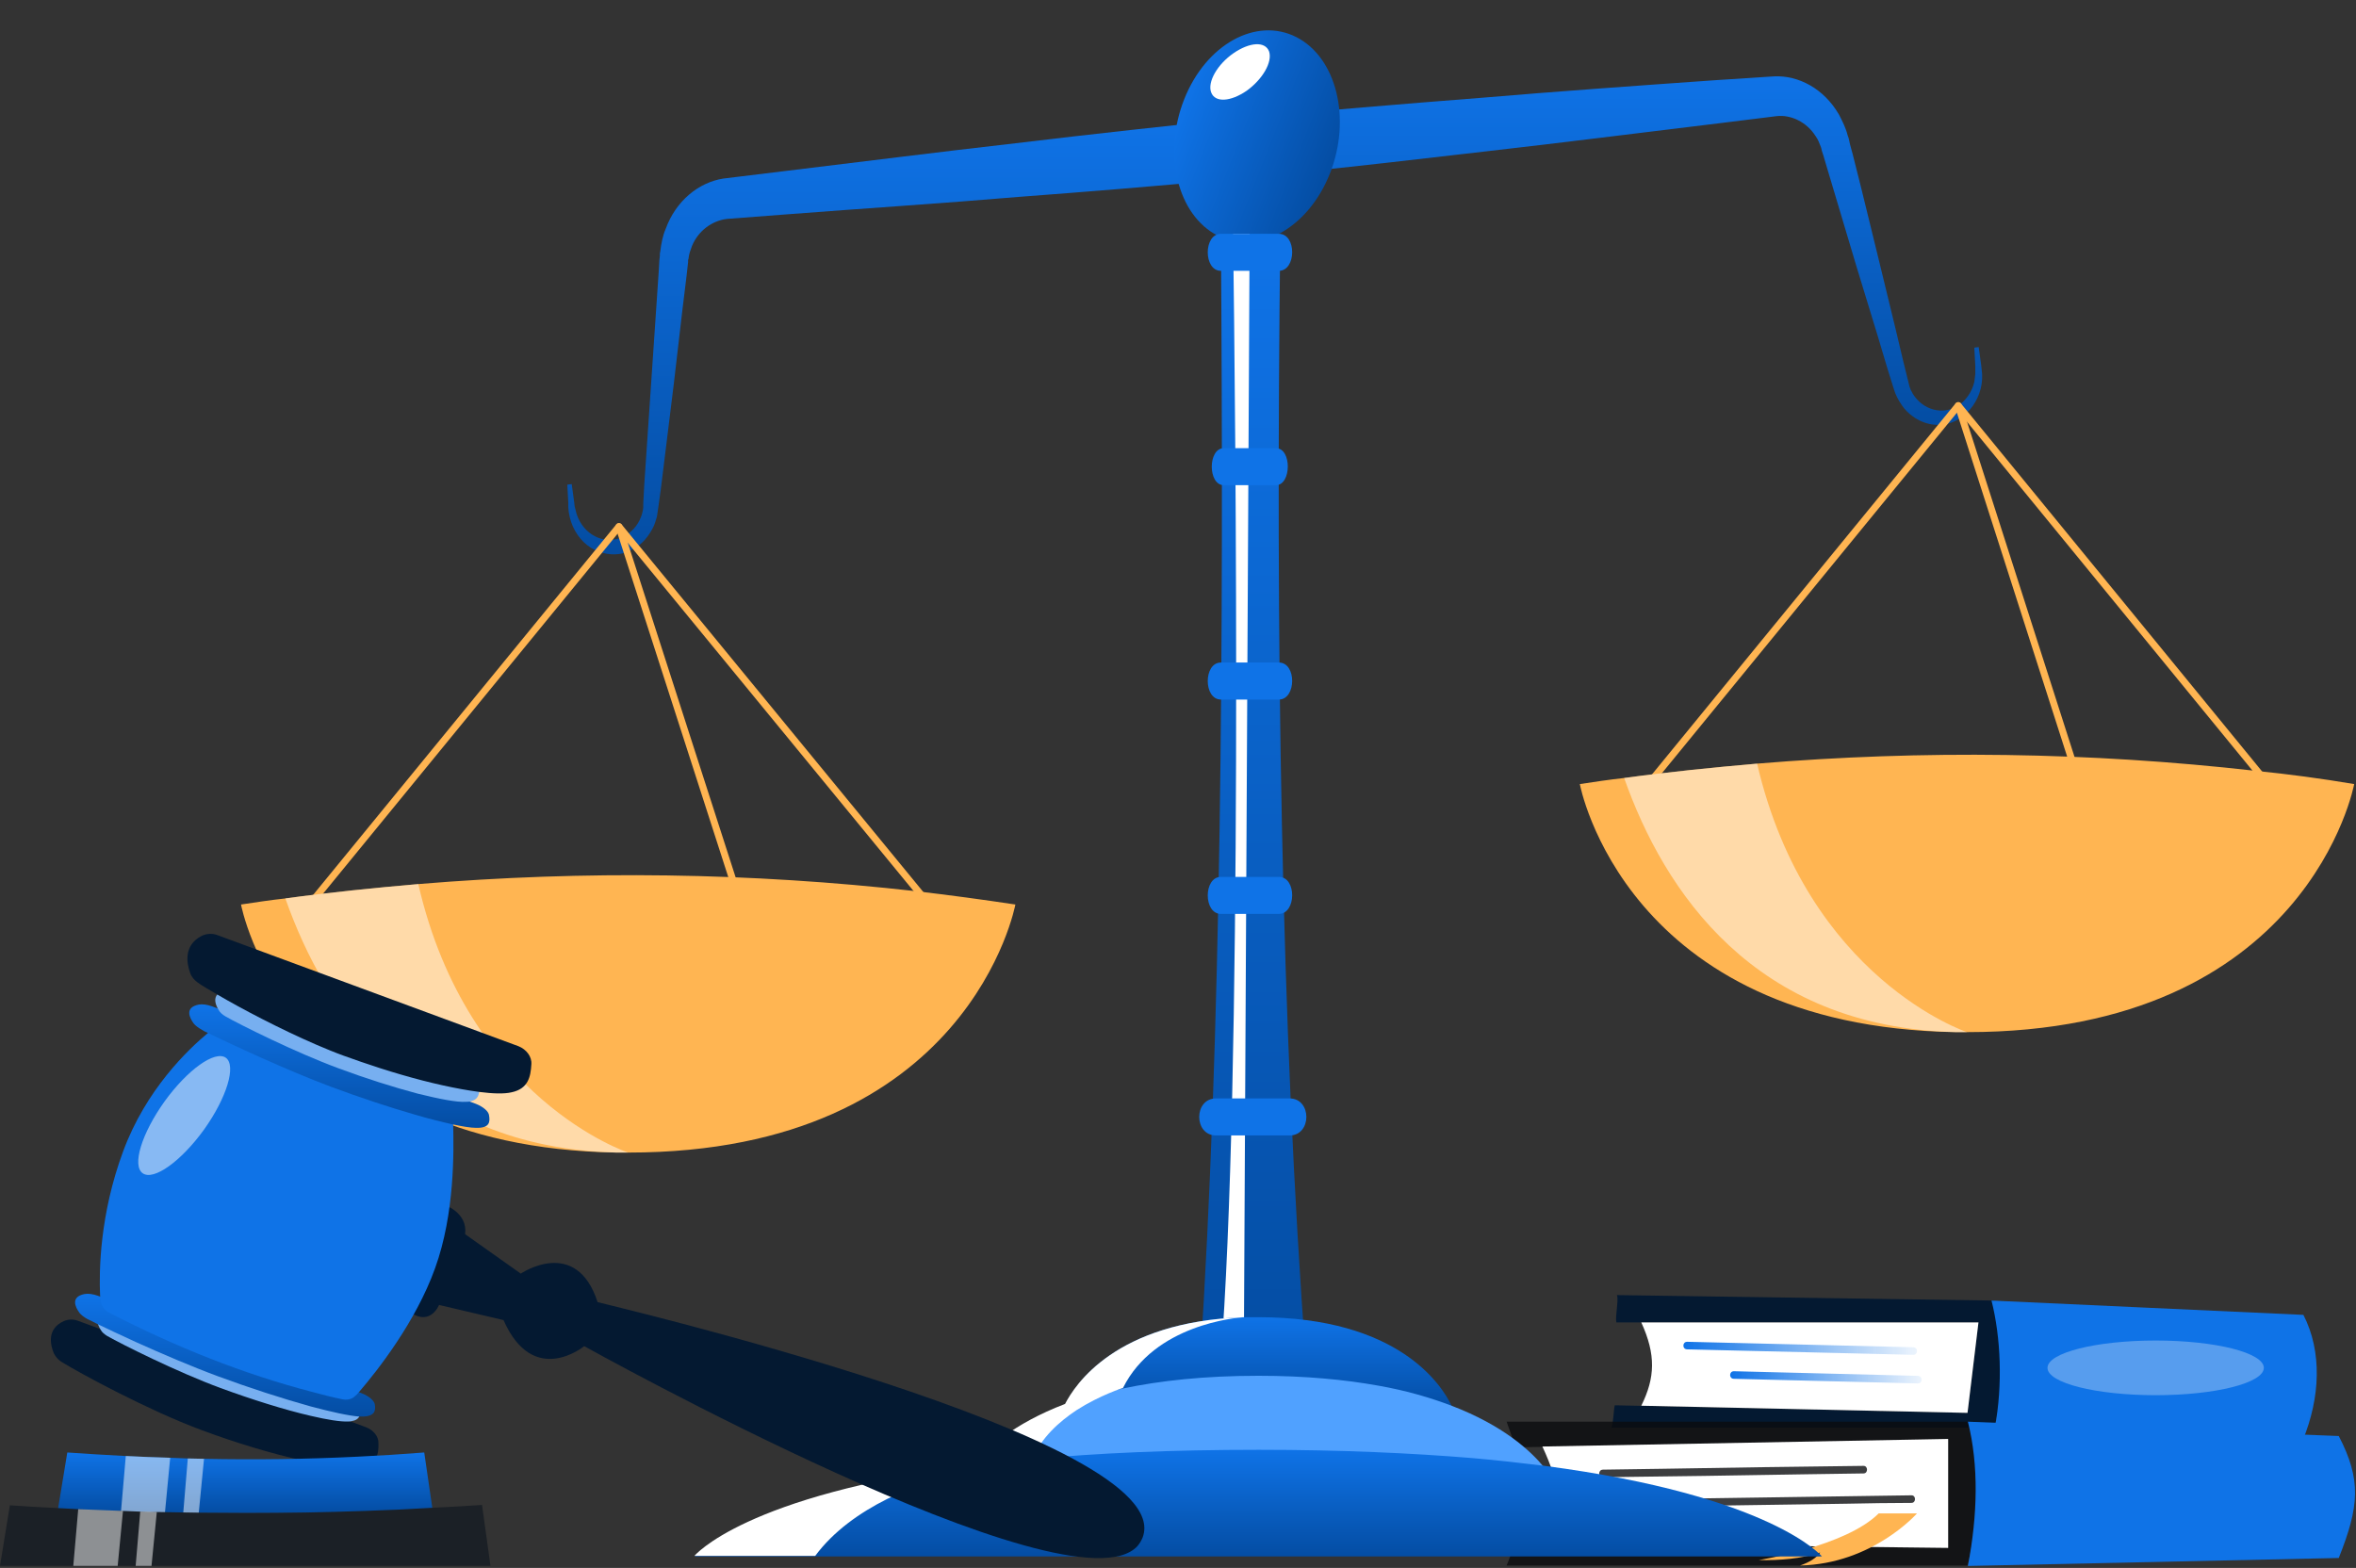 <svg width="613" height="408" viewBox="0 0 613 408" fill="none" xmlns="http://www.w3.org/2000/svg">
<rect x="0" y="0" width="613" height="408" fill="#333333" stroke="none"/>
<path d="M518.93 371.476H419.27C419.817 370.163 419.817 366.879 420.146 365.675L511.921 367.645L514.768 344.114H420.584C420.146 342.801 421.241 338.204 420.693 337L518.93 338.423C522.215 347.945 521.668 360.312 518.93 371.476Z" fill="#041931"/>
<path d="M599.206 374.65L519.039 371.476C521.12 360.312 520.573 347.945 518.163 338.423L599.315 342.144C604.243 351.776 603.696 363.596 599.206 374.65Z" fill="#0F73E7"/>
<path d="M511.921 367.645L427.045 365.785C430.659 358.452 430.878 352.542 427.045 344.114H514.768L511.921 367.645Z" fill="white"/>
<path opacity="0.3" d="M560.875 363.049C576.419 363.049 589.021 359.863 589.021 355.934C589.021 352.005 576.419 348.82 560.875 348.82C545.33 348.82 532.729 352.005 532.729 355.934C532.729 359.863 545.33 363.049 560.875 363.049Z" fill="white"/>
<path d="M497.793 350.572L438.983 349.149C437.668 349.149 437.668 351.119 438.983 351.119L497.793 352.542C499.107 352.542 499.107 350.572 497.793 350.572Z" fill="url(#paint0_linear_720_4680)"/>
<path d="M498.998 358.014C483.008 357.576 467.129 357.248 451.139 356.81C449.825 356.81 449.825 358.78 451.139 358.78C467.129 359.218 483.008 359.546 498.998 359.984C500.312 359.984 500.312 358.014 498.998 358.014Z" fill="url(#paint1_linear_720_4680)"/>
<path d="M511.921 407.375H392C392.657 405.843 393.643 402.997 394.081 401.465L506.883 402.778V374.541L394.3 376.62C393.862 375.088 392.548 371.476 392 369.944H511.921C515.863 381.326 515.206 394.022 511.921 407.375Z" fill="#0B0C0E" fill-opacity="0.79"/>
<path d="M608.515 405.405L512.03 407.485C514.549 394.132 514.878 381.436 512.03 369.944L608.515 373.665C614.429 385.048 613.881 391.943 608.515 405.405Z" fill="#0F73E7"/>
<path d="M506.883 402.778L402.404 401.574C406.785 392.818 406.018 386.58 401.309 376.401L506.883 374.431V402.778Z" fill="white"/>
<path d="M484.87 381.436C467.238 381.655 449.715 381.874 432.083 382.202C427.045 382.312 422.117 382.312 417.079 382.421C415.765 382.421 415.765 384.391 417.079 384.391C434.711 384.172 452.234 383.953 469.866 383.625C474.904 383.516 479.832 383.516 484.87 383.406C486.075 383.406 486.075 381.436 484.87 381.436Z" fill="#0B0C0E" fill-opacity="0.79"/>
<path d="M497.355 389.098C477.423 389.426 457.491 389.645 437.559 389.973C431.864 390.083 426.279 390.192 420.584 390.192C419.27 390.192 419.27 392.162 420.584 392.162C440.516 391.834 460.448 391.615 480.38 391.287C486.075 391.177 491.66 391.068 497.355 391.068C498.56 391.068 498.56 389.098 497.355 389.098Z" fill="#0B0C0E" fill-opacity="0.79"/>
<path d="M488.813 393.803H498.779C498.779 393.803 487.28 406.937 468.333 407.375C470.852 406.499 472.604 405.405 473.59 403.982C468.552 405.624 463.186 406.062 457.601 405.952C457.491 405.952 480.161 402.45 488.813 393.803Z" fill="#FFB552"/>
<path d="M325.011 30.509L326.405 46.035C323.364 46.323 320.323 46.611 317.281 46.898C300.048 48.479 282.688 49.917 265.328 51.211C245.053 52.936 224.652 54.23 204.251 55.811L189.172 56.961C185.37 57.392 181.695 59.98 180.048 64.005C179.668 65.012 179.288 66.018 179.161 67.168C179.161 67.312 179.161 67.456 179.034 67.599V68.174L178.908 69.324L178.654 71.624L177.514 80.969L175.36 99.514L173.079 118.058L171.938 127.259L171.305 131.859C171.178 132.578 171.051 133.584 170.924 134.447C170.671 135.309 170.418 136.172 170.037 137.035C169.404 138.328 168.644 139.478 167.757 140.485C166.489 141.922 164.842 142.929 163.195 143.647C160.407 144.654 157.366 144.366 154.705 143.072C152.044 141.779 149.763 139.191 148.622 135.885L148.242 134.591C148.116 134.159 148.116 133.728 147.989 133.297L147.862 132.003V130.853L147.609 126.109L148.749 125.965L149.383 130.565L149.51 131.716L149.763 132.722L150.016 133.728L150.397 134.734C151.537 137.322 153.438 139.047 155.592 139.91C157.746 140.772 160.154 140.629 162.181 139.622C164.209 138.616 165.856 136.891 166.743 134.591C166.996 134.016 167.123 133.441 167.25 132.866C167.376 132.291 167.376 131.716 167.376 130.853L167.63 126.109L168.263 116.765L169.531 98.076L170.798 79.387L171.431 70.043L171.558 67.743L171.685 66.593V66.018L171.812 65.299C172.065 63.286 172.445 61.274 173.205 59.549C175.866 52.217 181.822 47.473 188.158 46.467L203.49 44.598C223.765 42.154 244.04 39.566 264.314 37.266C284.462 34.822 304.737 32.666 325.011 30.509Z" fill="url(#paint2_linear_720_4680)"/>
<path d="M323.998 30.653L325.392 46.179C328.433 45.891 331.474 45.604 334.515 45.173C351.749 43.447 368.982 41.435 386.342 39.422C406.617 37.122 426.891 34.535 447.166 32.091L462.245 30.222C466.046 29.79 470.101 31.803 472.382 35.397C473.016 36.26 473.396 37.266 473.776 38.272C473.776 38.416 473.903 38.56 473.903 38.703L474.03 39.279L474.41 40.429L475.043 42.585L477.704 51.498L483.026 69.324L488.475 87.15L491.136 96.063L492.53 100.52C492.783 101.238 493.037 102.245 493.417 102.964C493.797 103.826 494.304 104.689 494.811 105.407C495.571 106.557 496.585 107.564 497.599 108.283C499.119 109.433 500.893 110.151 502.667 110.439C505.582 110.87 508.496 110.151 510.904 108.139C513.311 106.27 515.085 103.251 515.592 99.945L515.719 98.651C515.719 98.219 515.719 97.788 515.719 97.357L515.592 96.063L515.466 94.913L514.832 90.313L513.692 90.457L513.945 95.201V96.351V97.357L513.818 98.363L513.692 99.37C513.058 102.101 511.411 104.257 509.51 105.551C507.483 106.845 505.202 107.133 503.047 106.557C500.893 105.982 498.993 104.545 497.725 102.532C497.472 101.957 497.092 101.526 496.965 100.951C496.712 100.376 496.712 99.945 496.458 99.082L495.318 94.482L493.164 85.425L488.729 67.168L484.293 49.054L482.013 39.997L481.379 37.697L481.126 36.547L480.999 35.972L480.745 35.253C480.239 33.241 479.352 31.515 478.465 29.79C474.536 23.034 467.947 19.584 461.611 19.871L446.152 20.877C425.751 22.315 405.476 23.753 385.075 25.478C364.674 27.059 344.272 28.784 323.998 30.653Z" fill="url(#paint3_linear_720_4680)"/>
<path d="M346.03 45.144C351.674 30.873 347.761 14.983 337.289 9.652C326.817 4.322 313.752 11.569 308.108 25.84C302.464 40.11 306.377 56.001 316.849 61.331C327.321 66.662 340.386 59.415 346.03 45.144Z" fill="url(#paint4_linear_720_4680)"/>
<path d="M324.378 23.608C320.196 26.483 316.141 26.771 315.127 24.039C314.114 21.308 316.775 16.708 320.956 13.833C325.138 10.957 329.193 10.67 330.207 13.401C331.094 16.133 328.559 20.589 324.378 23.608Z" fill="white"/>
<path d="M339.837 354.828H312.213C317.788 268.717 318.422 169.236 317.662 60.986H333.121C331.854 166.792 333.248 266.417 339.837 354.828Z" fill="url(#paint5_linear_720_4680)"/>
<path d="M325.138 60.842L323.617 354.685H317.535C323.364 282.949 321.463 106.989 320.829 60.842H325.138Z" fill="white"/>
<path d="M335.529 285.824H316.394C310.565 285.824 310.565 295.456 316.394 295.456H335.529C341.357 295.456 341.357 285.824 335.529 285.824Z" fill="#0F73E7"/>
<path d="M332.741 228.178H317.662C313.1 228.178 313.1 237.81 317.662 237.81H332.741C337.303 237.81 337.429 228.178 332.741 228.178Z" fill="#0F73E7"/>
<path d="M332.741 172.399H317.662C313.1 172.399 313.1 182.031 317.662 182.031H332.741C337.303 182.031 337.429 172.399 332.741 172.399Z" fill="#0F73E7"/>
<path d="M331.98 116.62H318.422C314.24 116.62 314.24 126.252 318.422 126.252H331.98C336.035 126.252 336.162 116.62 331.98 116.62Z" fill="#0F73E7"/>
<path d="M332.741 60.842H317.662C313.1 60.842 313.1 70.474 317.662 70.474H332.741C337.303 70.474 337.429 60.842 332.741 60.842Z" fill="#0F73E7"/>
<path d="M378.232 366.904H276.606C276.606 366.904 276.733 366.329 277.239 365.466C279.647 360.435 290.165 343.902 323.618 342.752C323.744 342.752 323.744 342.752 323.744 342.752C324.885 342.752 326.152 342.752 327.419 342.752C363.913 342.752 375.064 360.434 377.599 365.61C378.105 366.329 378.232 366.904 378.232 366.904Z" fill="url(#paint6_linear_720_4680)"/>
<path d="M404.462 385.592H250.502C250.502 385.592 251.009 384.442 252.403 382.573C252.657 382.286 252.91 381.855 253.163 381.567C256.585 377.398 263.681 370.785 277.239 365.61C281.548 364.029 286.49 362.447 292.192 361.297C301.696 359.285 313.354 357.991 327.419 357.991C339.584 357.991 349.974 358.997 358.718 360.578C366.067 361.872 372.276 363.741 377.599 365.754C391.157 370.929 398.253 377.542 401.675 381.711C403.702 383.867 404.462 385.592 404.462 385.592Z" fill="#50A1FF"/>
<path d="M474.029 404.999H180.808C180.808 404.999 193.86 389.186 253.163 381.423C257.472 380.848 262.033 380.273 266.975 379.842C267.229 379.842 267.609 379.842 267.736 379.698C267.862 379.698 268.116 379.698 268.242 379.698C268.496 379.698 268.749 379.698 268.749 379.698C285.222 378.116 304.61 377.254 327.546 377.254C348.961 377.254 367.334 378.116 383.047 379.41C389.763 379.985 395.972 380.704 401.801 381.423C460.978 389.186 474.029 404.999 474.029 404.999Z" fill="url(#paint7_linear_720_4680)"/>
<path d="M323.617 342.752C321.716 342.896 300.428 344.621 292.192 361.153C292.192 361.153 286.236 363.022 280.154 366.904C275.592 369.923 270.903 374.092 268.622 379.698C268.622 379.698 268.496 379.698 268.116 379.698C267.989 379.698 267.862 379.698 267.609 379.698C267.355 379.698 267.102 379.698 266.848 379.842C264.187 380.129 258.865 380.848 252.276 382.43C239.224 385.592 221.611 392.061 212.107 404.856H180.682C180.682 404.856 193.733 389.042 253.036 381.28C256.458 377.111 263.554 370.498 277.112 365.322C279.647 360.435 290.164 343.902 323.617 342.752Z" fill="white"/>
<path d="M77.408 239.246L161.041 137.034L244.927 239.246" stroke="#FFB552" stroke-width="1.801" stroke-miterlimit="10" stroke-linecap="round" stroke-linejoin="round"/>
<path d="M161.041 137.034L193.987 239.246" stroke="#FFB552" stroke-width="1.801" stroke-miterlimit="10" stroke-linecap="round" stroke-linejoin="round"/>
<path d="M264.187 235.365C264.187 235.365 252.276 299.913 163.448 299.913C162.435 299.913 161.421 299.913 160.407 299.913C74.367 298.475 62.709 235.365 62.709 235.365C66.51 234.79 70.312 234.215 74.24 233.784C85.771 232.202 97.302 231.052 108.834 230.046C152.044 226.452 195.254 227.027 238.464 231.915C247.081 232.921 255.571 234.071 264.187 235.365Z" fill="#FFB552"/>
<path opacity="0.5" d="M163.448 299.913C162.435 299.913 161.421 299.913 160.407 299.913C108.073 298.619 84.631 263.254 74.24 233.784C85.771 232.202 97.302 231.052 108.834 230.046C121.759 286.255 163.448 299.913 163.448 299.913Z" fill="white"/>
<path d="M425.75 207.907L509.509 105.551L593.268 207.907" stroke="#FFB552" stroke-width="1.801" stroke-miterlimit="10" stroke-linecap="round" stroke-linejoin="round"/>
<path d="M509.51 105.551L542.329 207.907" stroke="#FFB552" stroke-width="1.801" stroke-miterlimit="10" stroke-linecap="round" stroke-linejoin="round"/>
<path d="M612.53 204.025C612.53 204.025 600.618 268.573 511.79 268.573C510.777 268.573 509.763 268.573 508.749 268.573C422.709 267.135 411.051 204.025 411.051 204.025C414.853 203.45 418.654 202.875 422.582 202.444C434.114 200.863 445.645 199.713 457.176 198.706C500.386 195.112 543.596 195.687 586.806 200.575C595.423 201.438 604.04 202.588 612.53 204.025Z" fill="#FFB552"/>
<path opacity="0.5" d="M511.79 268.573C510.777 268.573 509.763 268.573 508.749 268.573C456.416 267.28 432.973 231.915 422.582 202.445C434.114 200.863 445.645 199.713 457.176 198.707C470.228 254.773 511.79 268.573 511.79 268.573Z" fill="white"/>
<path d="M297.315 400.034C296.949 400.95 296.49 401.683 295.94 402.324C278.705 420.924 152.004 350.283 152.004 350.283C152.004 350.283 138.802 361.186 131.01 343.503L114.232 339.564C114.232 339.564 111.757 345.885 105.706 340.663L115.699 313.543C115.699 313.543 121.75 315.559 121.017 321.148L135.502 331.409C135.502 331.409 149.895 321.606 155.488 338.831C155.396 338.922 306.85 374.197 297.315 400.034Z" fill="#041931"/>
<path d="M93.971 381.71C90.946 382.259 85.445 381.526 78.844 380.06C70.868 378.32 61.15 375.388 52.349 372.089C38.505 366.959 20.811 357.338 16.044 354.406C15.127 353.857 14.485 353.032 14.027 352.207C13.11 350.009 12.102 345.794 16.594 343.778C17.786 343.229 19.253 343.229 20.536 343.778L80.586 365.951L95.163 371.356C97.18 372.089 98.555 373.83 98.463 375.571C98.555 378.32 98.097 380.977 93.971 381.71Z" fill="#041931"/>
<path d="M93.513 368.516C93.238 369.158 92.596 369.616 91.496 369.799C91.221 369.89 90.854 369.89 90.579 369.89C88.562 369.982 85.17 369.432 80.861 368.425C74.077 366.867 65.367 364.118 57.391 361.186C46.206 357.063 31.721 349.825 27.87 347.626C27.137 347.168 26.495 346.619 26.22 346.069C26.129 345.886 26.037 345.702 25.854 345.427C25.67 345.061 25.487 344.603 25.395 344.236C25.12 342.954 25.395 341.579 27.412 340.846C27.504 340.846 27.596 340.755 27.596 340.755C28.512 340.48 29.612 340.572 30.713 340.938L91.037 363.202C91.312 363.294 91.588 363.385 91.771 363.569C93.054 364.21 93.879 365.218 93.879 366.134C93.879 367.142 93.879 367.875 93.513 368.516Z" fill="#77AFF0"/>
<path d="M94.154 368.608C93.971 368.608 93.788 368.608 93.513 368.608C90.854 368.424 86.27 367.417 80.769 365.951C73.527 363.935 64.725 361.095 56.566 358.071C49.873 355.597 41.989 352.207 35.48 349.275C31.446 347.443 27.779 345.702 25.303 344.511C24.203 343.961 23.378 343.503 22.736 343.228C21.911 342.77 21.178 342.221 20.72 341.671C19.619 340.205 18.244 337.456 22.003 336.723C22.92 336.54 24.203 336.723 25.487 337.181L94.154 362.561C95.988 363.294 97.455 364.485 97.547 365.584C97.73 366.958 97.638 368.608 94.154 368.608Z" fill="url(#paint8_linear_720_4680)"/>
<path d="M113.224 329.944C108.182 344.053 98.005 356.88 93.513 362.103C93.238 362.378 93.055 362.653 92.871 362.836C92.504 363.202 92.138 363.477 91.771 363.752C90.946 364.21 90.029 364.302 89.112 364.118C86.454 363.569 83.887 362.927 81.228 362.194C63.259 357.522 45.656 350.467 28.237 341.488C27.962 341.305 27.687 341.121 27.504 340.938C26.679 340.205 26.22 339.289 26.129 338.19C26.129 337.823 26.037 337.457 26.037 336.998C25.762 330.677 25.945 316.109 31.996 299.708C37.955 283.491 48.957 273.047 54.274 268.649C56.108 267.091 57.3 266.358 57.3 266.358L109.923 286.332L117.716 289.264C117.716 289.264 117.808 290.455 117.9 292.47C118.083 299.342 118.358 315.742 113.224 329.944Z" fill="#0F73E7"/>
<path d="M123.859 293.478C122.483 293.478 120.283 293.111 117.716 292.562C114.874 291.92 111.482 291.096 107.815 289.996C101.122 288.072 93.421 285.507 86.27 282.85C74.719 278.544 60.05 271.672 53.999 268.74C53.357 268.465 52.807 268.19 52.441 267.915C51.615 267.457 50.882 266.908 50.424 266.358C49.324 264.892 47.948 262.143 51.707 261.41C52.624 261.227 53.907 261.41 55.191 261.868L123.859 287.248C125.692 287.981 127.159 289.172 127.251 290.271C127.526 291.92 127.434 293.57 123.859 293.478Z" fill="url(#paint9_linear_720_4680)"/>
<path d="M122.3 286.606C122.025 286.698 121.658 286.698 121.292 286.698C118.908 286.881 114.324 285.965 108.732 284.591C102.497 282.942 94.98 280.559 88.104 277.994C76.919 273.871 62.434 266.633 58.583 264.434C57.85 263.976 57.208 263.426 56.933 262.876C56.841 262.693 56.75 262.51 56.566 262.235C56.016 261.136 55.649 259.761 56.566 258.753C56.933 258.295 57.483 257.929 58.4 257.654C59.317 257.379 60.417 257.471 61.517 257.837L121.842 280.101C123.492 280.743 124.684 281.934 124.684 283.033C124.684 283.4 124.684 283.766 124.684 284.041C124.5 285.324 124.042 286.24 122.3 286.606Z" fill="#77AFF0"/>
<path d="M133.118 284.224C131.193 284.682 128.259 284.591 124.684 284.133C119.091 283.4 111.94 281.842 104.422 279.643C102.589 279.093 100.664 278.544 98.738 277.902C95.621 276.894 92.412 275.795 89.387 274.696C87.095 273.871 84.711 272.863 82.328 271.855C72.793 267.732 62.708 262.418 56.474 258.753C54.274 257.471 52.532 256.463 51.524 255.73C50.607 255.089 49.873 254.264 49.507 253.256C48.59 250.782 47.673 246.018 52.44 243.544C53.724 242.903 55.282 242.811 56.658 243.361L134.86 272.222C136.969 273.046 138.435 274.97 138.252 276.986C138.069 280.193 137.427 283.308 133.118 284.224Z" fill="#041931"/>
<path opacity="0.5" d="M53.082 293.936C47.123 302.182 39.972 307.313 37.13 305.297C34.288 303.282 36.855 294.944 42.814 286.607C48.773 278.361 55.924 273.23 58.766 275.246C61.517 277.261 59.041 285.599 53.082 293.936Z" fill="white"/>
<path d="M112.765 393.713H14.944L15.127 392.43L17.511 377.954C22.553 378.32 27.595 378.595 32.638 378.87C36.488 379.053 40.339 379.236 44.189 379.328C45.748 379.42 47.306 379.42 48.773 379.511C50.148 379.511 51.615 379.603 52.991 379.603C66.467 379.878 79.761 379.694 92.871 379.053C98.738 378.778 104.606 378.412 110.382 377.954L112.49 392.43L112.765 393.713Z" fill="url(#paint10_linear_720_4680)"/>
<g opacity="0.5">
<path d="M44.281 379.328L42.906 393.712H31.446L32.73 378.87C36.58 379.053 40.431 379.236 44.281 379.328Z" fill="white"/>
<path d="M53.082 379.602L51.707 393.712H47.673L48.865 379.511C50.332 379.511 51.707 379.602 53.082 379.602Z" fill="white"/>
</g>
<path d="M127.617 407.456H-6.10352e-05L2.567 391.697C6.784 391.972 11.001 392.247 15.219 392.43C16.961 392.521 18.703 392.613 20.353 392.705C24.203 392.888 28.054 393.071 31.996 393.163C33.554 393.254 35.021 393.254 36.58 393.346C37.955 393.438 39.422 393.438 40.797 393.438C48.59 393.621 56.383 393.713 64.084 393.713C74.352 393.713 84.62 393.529 94.888 393.163C100.755 392.98 106.714 392.705 112.582 392.338C116.891 392.155 121.2 391.88 125.417 391.605L127.617 407.456Z" fill="#1B2026"/>
<g opacity="0.5">
<path d="M31.996 393.163L30.621 407.456H19.07L20.353 392.705C24.203 392.888 28.054 392.98 31.996 393.163Z" fill="white"/>
<path d="M40.797 393.438L39.422 407.456H35.297L36.489 393.346C37.955 393.346 39.331 393.346 40.797 393.438Z" fill="white"/>
</g>
<defs>
<linearGradient id="paint0_linear_720_4680" x1="437.997" y1="350.845" x2="503.967" y2="350.845" gradientUnits="userSpaceOnUse">
<stop stop-color="#0F73E7"/>
<stop offset="1" stop-color="#0F73E7" stop-opacity="0"/>
</linearGradient>
<linearGradient id="paint1_linear_720_4680" x1="450.153" y1="358.397" x2="504.237" y2="358.397" gradientUnits="userSpaceOnUse">
<stop stop-color="#0F73E7"/>
<stop offset="1" stop-color="#0F73E7" stop-opacity="0"/>
</linearGradient>
<linearGradient id="paint2_linear_720_4680" x1="237.007" y1="30.509" x2="237.007" y2="144.253" gradientUnits="userSpaceOnUse">
<stop stop-color="#0F73E7"/>
<stop offset="1" stop-color="#044DA3"/>
</linearGradient>
<linearGradient id="paint3_linear_720_4680" x1="419.858" y1="19.855" x2="419.858" y2="110.559" gradientUnits="userSpaceOnUse">
<stop stop-color="#0F73E7"/>
<stop offset="1" stop-color="#044DA3"/>
</linearGradient>
<linearGradient id="paint4_linear_720_4680" x1="308.108" y1="25.84" x2="347.503" y2="41.421" gradientUnits="userSpaceOnUse">
<stop stop-color="#0F73E7"/>
<stop offset="1" stop-color="#044DA3"/>
</linearGradient>
<linearGradient id="paint5_linear_720_4680" x1="326.025" y1="60.986" x2="326.025" y2="354.828" gradientUnits="userSpaceOnUse">
<stop stop-color="#0F73E7"/>
<stop offset="1" stop-color="#044DA3"/>
</linearGradient>
<linearGradient id="paint6_linear_720_4680" x1="327.419" y1="342.752" x2="327.419" y2="366.904" gradientUnits="userSpaceOnUse">
<stop stop-color="#0F73E7"/>
<stop offset="1" stop-color="#044DA3"/>
</linearGradient>
<linearGradient id="paint7_linear_720_4680" x1="327.419" y1="377.254" x2="327.419" y2="404.999" gradientUnits="userSpaceOnUse">
<stop stop-color="#0F73E7"/>
<stop offset="1" stop-color="#044DA3"/>
</linearGradient>
<linearGradient id="paint8_linear_720_4680" x1="58.57" y1="336.653" x2="58.57" y2="368.608" gradientUnits="userSpaceOnUse">
<stop stop-color="#0F73E7"/>
<stop offset="1" stop-color="#044DA3"/>
</linearGradient>
<linearGradient id="paint9_linear_720_4680" x1="88.295" y1="261.34" x2="88.295" y2="293.482" gradientUnits="userSpaceOnUse">
<stop stop-color="#0F73E7"/>
<stop offset="1" stop-color="#044DA3"/>
</linearGradient>
<linearGradient id="paint10_linear_720_4680" x1="63.855" y1="377.954" x2="63.855" y2="393.713" gradientUnits="userSpaceOnUse">
<stop stop-color="#0F73E7"/>
<stop offset="1" stop-color="#044DA3"/>
</linearGradient>
</defs>
</svg>
